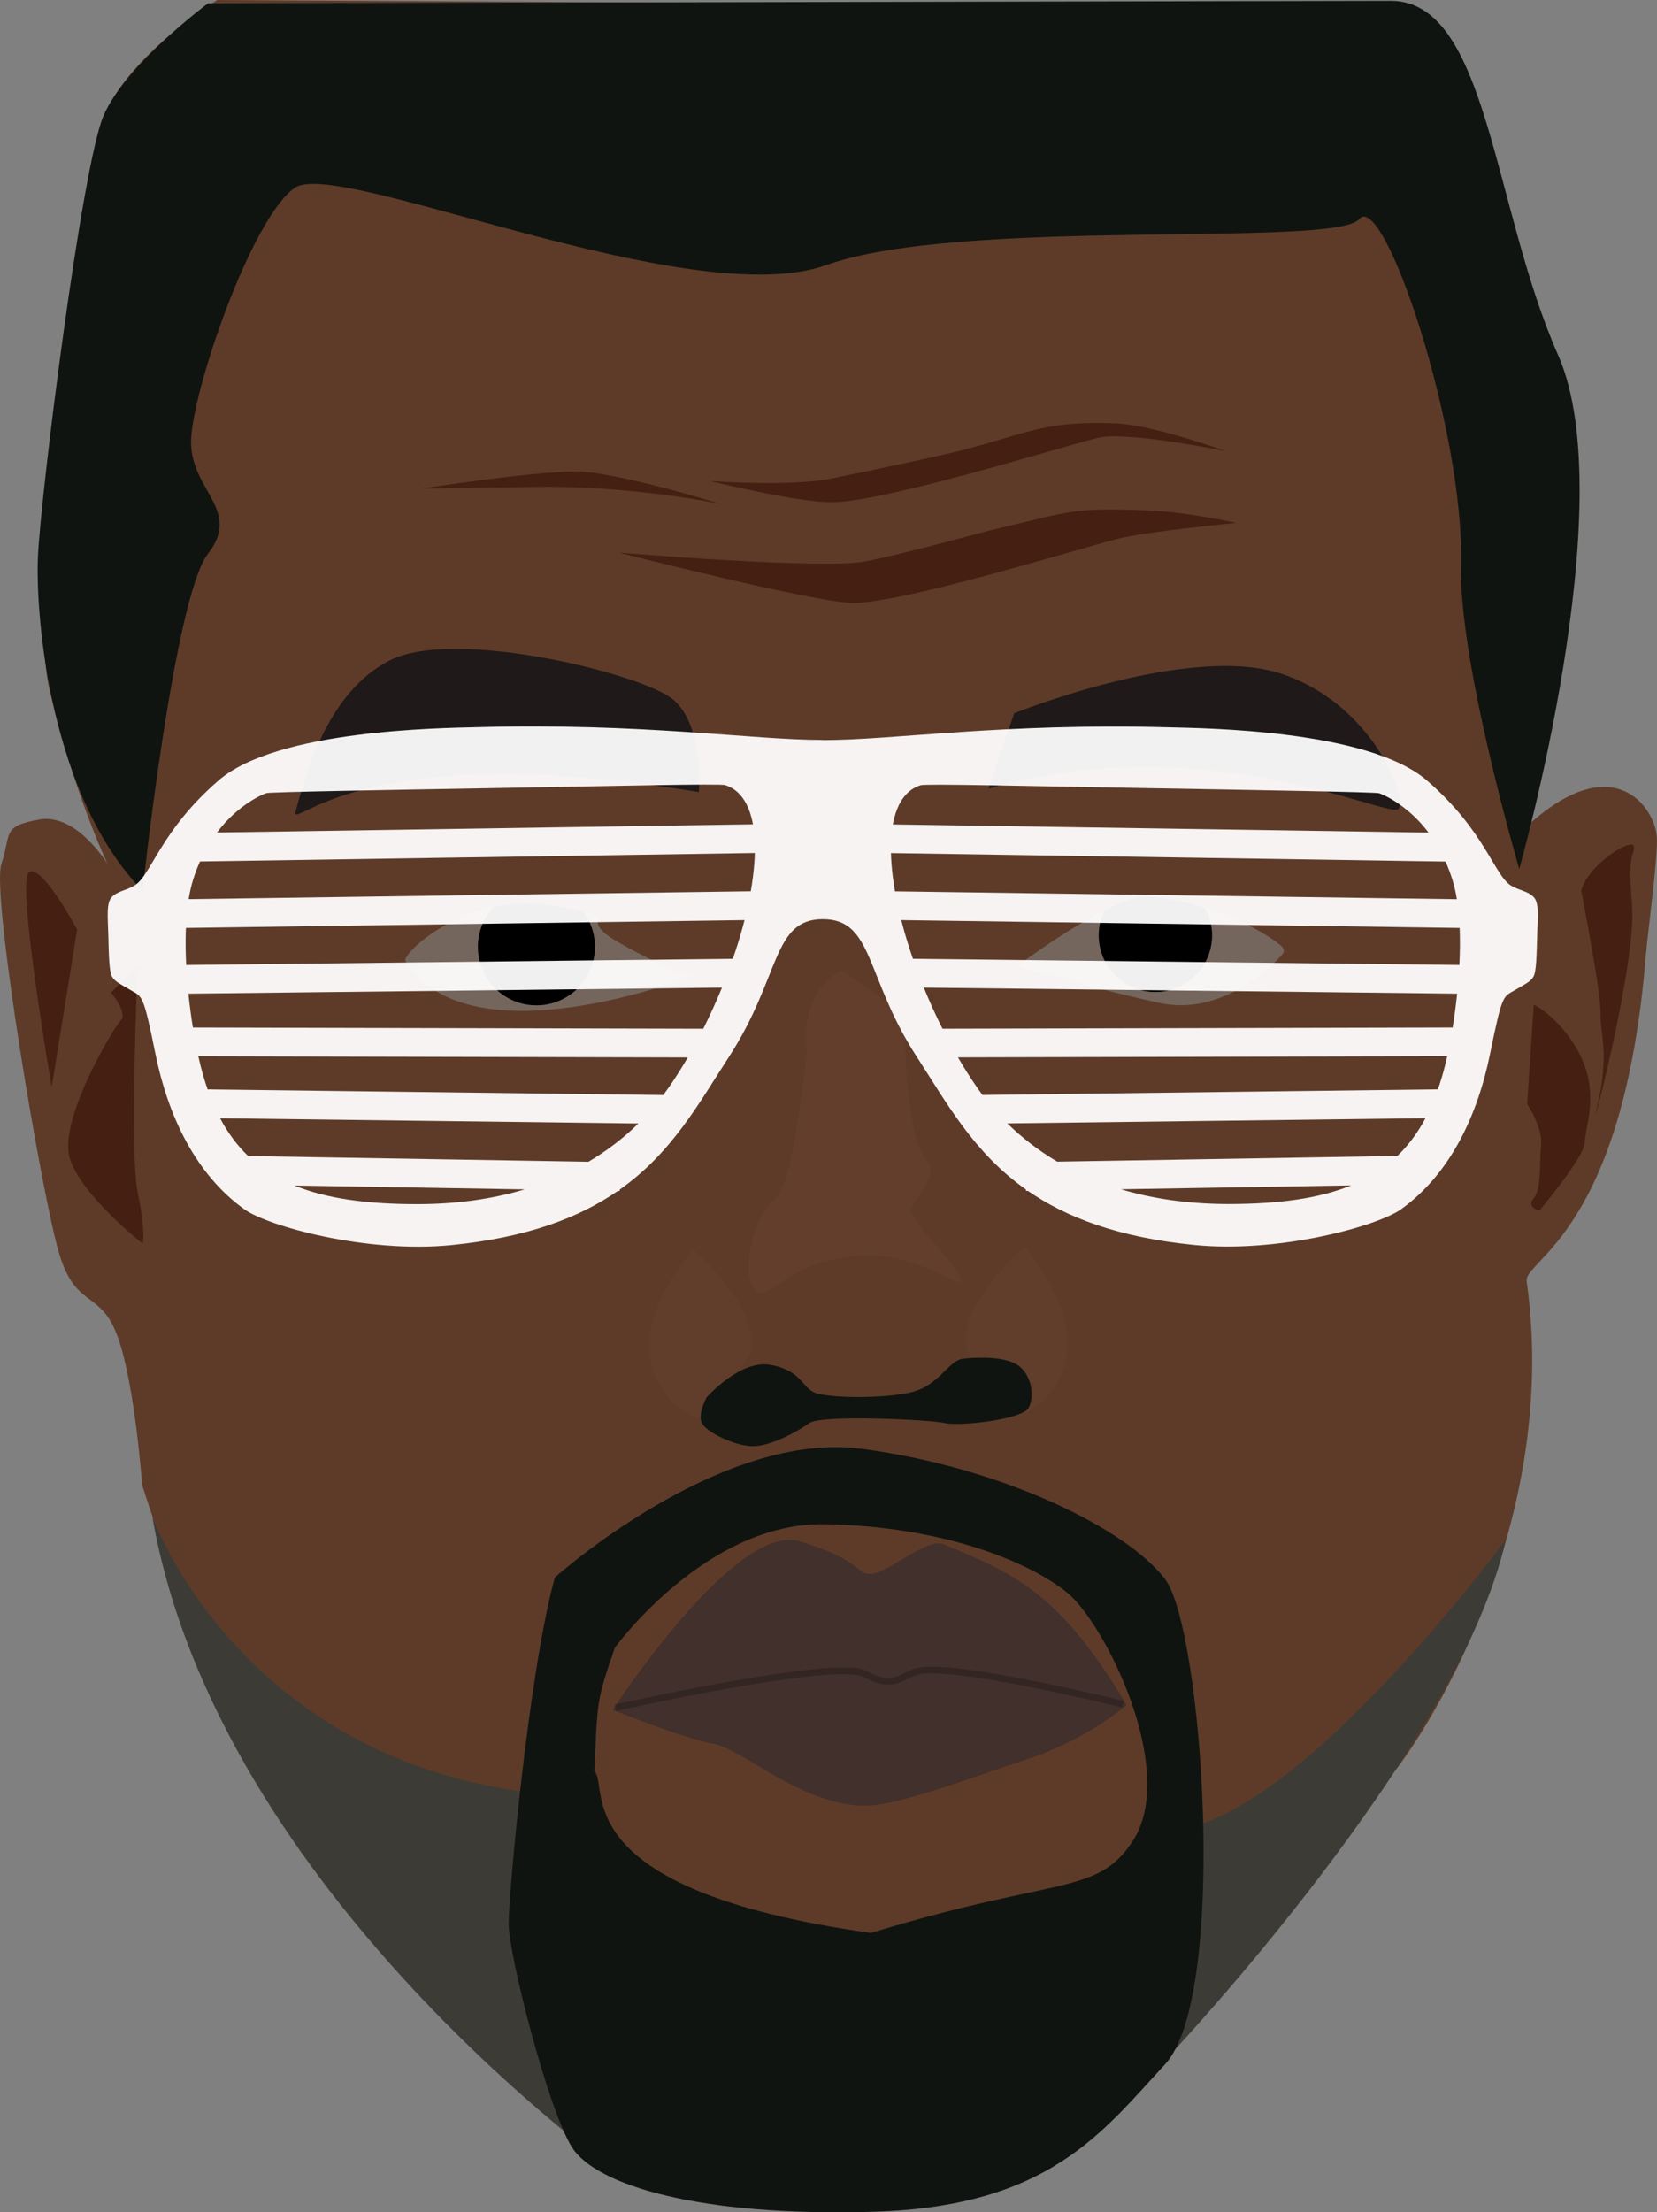 <?xml version="1.0" encoding="UTF-8" standalone="no"?>
<!-- Created with Inkscape (http://www.inkscape.org/) -->

<svg
   xmlns:dc="http://purl.org/dc/elements/1.1/"
   xmlns:cc="http://creativecommons.org/ns#"
   xmlns:rdf="http://www.w3.org/1999/02/22-rdf-syntax-ns#"
   xmlns:svg="http://www.w3.org/2000/svg"
   xmlns="http://www.w3.org/2000/svg"
   xmlns:sodipodi="http://sodipodi.sourceforge.net/DTD/sodipodi-0.dtd"
   xmlns:inkscape="http://www.inkscape.org/namespaces/inkscape"
   id="svg9051"
   version="1.1"
   inkscape:version="0.91 r13725"
   width="250.935"
   height="334.893"
   viewBox="0 0 250.935 334.893"
   sodipodi:docname="kanye.svg">
  <rect x="0" y="0" width="250.935" height="334.893" fill="#808080" stroke="none"/>
  <defs
     id="defs9055" />
  <sodipodi:namedview
     pagecolor="#ffffff"
     bordercolor="#666666"
     borderopacity="1"
     objecttolerance="10"
     gridtolerance="10"
     guidetolerance="10"
     inkscape:pageopacity="0"
     inkscape:pageshadow="2"
     inkscape:window-width="1855"
     inkscape:window-height="1056"
     id="namedview9053"
     showgrid="false"
     inkscape:zoom="2.7244324"
     inkscape:cx="95.200717"
     inkscape:cy="189.33639"
     inkscape:window-x="65"
     inkscape:window-y="24"
     inkscape:window-maximized="1"
     inkscape:current-layer="svg9051"
     fit-margin-top="0"
     fit-margin-left="0"
     fit-margin-right="0"
     fit-margin-bottom="0" />
  <g
     inkscape:groupmode="layer"
     id="layer2"
     inkscape:label="Skin"
     style="display:inline"
     sodipodi:insensitive="true"
     transform="translate(-179.919,1.013)">
    <path
       style="fill:#5e3b28;fill-opacity:1;fill-rule:evenodd;stroke:none;stroke-width:1px;stroke-linecap:butt;stroke-linejoin:miter;stroke-opacity:1"
       d="m 212.825,-1.013 c 0,0 -13.496,8.305 -17.13,17.649 -3.634,9.344 -11.939,71.115 -8.305,86.687 3.634,15.573 8.824,26.473 8.824,26.473 0,0 -4.672,-7.786 -10.382,-6.748 -5.71,1.038 -4.153,2.076 -5.71,6.748 -1.557,4.672 6.229,50.87 8.824,59.176 2.595,8.305 6.229,5.191 8.824,12.458 2.595,7.267 3.67,22.321 3.67,22.321 0,0 12.94,43.084 37.337,71.634 24.397,28.55 43.671,35.988 49.832,37.374 6.813,1.533 41.07,-1.861 52.429,-6.996 8.991,-4.065 45.335,-55.248 47.629,-56.045 2.293,-0.797 28.226,-35.912 22.451,-76.768 -0.456,-3.225 14.619,-7.382 18.034,-49.178 0.321,-3.932 1.918,-15.336 1.674,-18.178 -0.384,-4.476 -6.529,-13.259 -19.23,-1.935 -9.882,8.81 31.533,-41.941 -21.321,-123.603 z"
       id="path9601"
       inkscape:connector-curvature="0"
       sodipodi:nodetypes="csscsssscsssssssscc" />
  </g>
  <g
     inkscape:groupmode="layer"
     id="layer1"
     inkscape:label="Eyes"
     style="display:inline"
     sodipodi:insensitive="true"
     transform="translate(-179.919,1.013)">
    <path
       style="fill:#75665d;fill-opacity:1;fill-rule:evenodd;stroke:none;stroke-width:1px;stroke-linecap:butt;stroke-linejoin:miter;stroke-opacity:1"
       d="m 254.668,136.301 c -8.447,1.768 -13.768,7.404 -13.354,8.129 9.568,15.562 43.332,2.332 43.332,2.332 0,0 -3.12,-0.642 -10.92,-5.047 -6.44,-3.637 -0.427,-3.604 -5.518,-4.744 a 8.855,8.855 0 0 1 0.398,0.557 8.855,8.855 0 0 1 0.439,0.768 8.855,8.855 0 0 1 0.361,0.807 8.855,8.855 0 0 1 0.279,0.84 8.855,8.855 0 0 1 0.193,0.865 8.855,8.855 0 0 1 0.107,0.879 8.855,8.855 0 0 1 0.021,0.625 8.855,8.855 0 0 1 -0.043,0.885 8.855,8.855 0 0 1 -0.133,0.875 8.855,8.855 0 0 1 -0.219,0.857 8.855,8.855 0 0 1 -0.305,0.832 8.855,8.855 0 0 1 -0.385,0.797 8.855,8.855 0 0 1 -0.463,0.754 8.855,8.855 0 0 1 -0.535,0.705 8.855,8.855 0 0 1 -0.604,0.648 8.855,8.855 0 0 1 -0.664,0.584 8.855,8.855 0 0 1 -0.721,0.514 8.855,8.855 0 0 1 -0.768,0.441 8.855,8.855 0 0 1 -0.809,0.361 8.855,8.855 0 0 1 -0.84,0.279 8.855,8.855 0 0 1 -0.863,0.193 8.855,8.855 0 0 1 -0.879,0.107 8.855,8.855 0 0 1 -0.625,0.021 8.855,8.855 0 0 1 -0.885,-0.045 8.855,8.855 0 0 1 -0.875,-0.131 8.855,8.855 0 0 1 -0.857,-0.219 8.855,8.855 0 0 1 -0.832,-0.305 8.855,8.855 0 0 1 -0.797,-0.385 8.855,8.855 0 0 1 -0.754,-0.463 8.855,8.855 0 0 1 -0.705,-0.535 8.855,8.855 0 0 1 -0.648,-0.604 8.855,8.855 0 0 1 -0.584,-0.666 8.855,8.855 0 0 1 -0.516,-0.719 8.855,8.855 0 0 1 -0.439,-0.768 8.855,8.855 0 0 1 -0.361,-0.809 8.855,8.855 0 0 1 -0.279,-0.84 8.855,8.855 0 0 1 -0.193,-0.863 8.855,8.855 0 0 1 -0.107,-0.879 8.855,8.855 0 0 1 -0.021,-0.627 8.855,8.855 0 0 1 0.043,-0.883 8.855,8.855 0 0 1 0.133,-0.877 8.855,8.855 0 0 1 0.219,-0.857 8.855,8.855 0 0 1 0.305,-0.83 8.855,8.855 0 0 1 0.385,-0.797 8.855,8.855 0 0 1 0.463,-0.756 8.855,8.855 0 0 1 0.535,-0.705 8.855,8.855 0 0 1 0.285,-0.305 z"
       id="path4198"
       inkscape:connector-curvature="0" />
    <path
       style="fill:#000000;fill-opacity:1;fill-rule:evenodd;stroke:none;stroke-width:1px;stroke-linecap:butt;stroke-linejoin:miter;stroke-opacity:1"
       d="m 254.668,136.301 a 8.855,8.855 0 0 0 -0.285,0.305 8.855,8.855 0 0 0 -0.535,0.705 8.855,8.855 0 0 0 -0.463,0.756 8.855,8.855 0 0 0 -0.385,0.797 8.855,8.855 0 0 0 -0.305,0.83 8.855,8.855 0 0 0 -0.219,0.857 8.855,8.855 0 0 0 -0.133,0.877 8.855,8.855 0 0 0 -0.043,0.883 8.855,8.855 0 0 0 0.021,0.627 8.855,8.855 0 0 0 0.107,0.879 8.855,8.855 0 0 0 0.193,0.863 8.855,8.855 0 0 0 0.279,0.84 8.855,8.855 0 0 0 0.361,0.809 8.855,8.855 0 0 0 0.439,0.768 8.855,8.855 0 0 0 0.516,0.719 8.855,8.855 0 0 0 0.584,0.666 8.855,8.855 0 0 0 0.648,0.604 8.855,8.855 0 0 0 0.705,0.535 8.855,8.855 0 0 0 0.754,0.463 8.855,8.855 0 0 0 0.797,0.385 8.855,8.855 0 0 0 0.832,0.305 8.855,8.855 0 0 0 0.857,0.219 8.855,8.855 0 0 0 0.875,0.131 8.855,8.855 0 0 0 0.885,0.045 8.855,8.855 0 0 0 0.625,-0.021 8.855,8.855 0 0 0 0.879,-0.107 8.855,8.855 0 0 0 0.863,-0.193 8.855,8.855 0 0 0 0.84,-0.279 8.855,8.855 0 0 0 0.809,-0.361 8.855,8.855 0 0 0 0.768,-0.441 8.855,8.855 0 0 0 0.721,-0.514 8.855,8.855 0 0 0 0.664,-0.584 8.855,8.855 0 0 0 0.604,-0.648 8.855,8.855 0 0 0 0.535,-0.705 8.855,8.855 0 0 0 0.463,-0.754 8.855,8.855 0 0 0 0.385,-0.797 8.855,8.855 0 0 0 0.305,-0.832 8.855,8.855 0 0 0 0.219,-0.857 8.855,8.855 0 0 0 0.133,-0.875 8.855,8.855 0 0 0 0.043,-0.885 8.855,8.855 0 0 0 -0.021,-0.625 8.855,8.855 0 0 0 -0.107,-0.879 8.855,8.855 0 0 0 -0.193,-0.865 8.855,8.855 0 0 0 -0.279,-0.84 8.855,8.855 0 0 0 -0.361,-0.807 8.855,8.855 0 0 0 -0.439,-0.768 8.855,8.855 0 0 0 -0.398,-0.557 c -1.075,-0.241 -1.933,-0.453 -4.301,-0.854 -3.358,-0.567 -6.466,-0.397 -9.24,0.184 z"
       id="path4145"
       inkscape:connector-curvature="0" />
    <path
       style="fill:#75665d;fill-opacity:1;fill-rule:evenodd;stroke:none;stroke-width:1px;stroke-linecap:butt;stroke-linejoin:miter;stroke-opacity:1"
       d="m 347.18,136.832 c -6.128,3.04 -13.166,8.369 -13.166,8.369 0,0 11.012,3.304 21.473,5.598 10.461,2.294 18.629,-7.34 18.629,-7.34 0,0 0.642,-0.643 -0.275,-1.377 -3.005,-2.404 -7.251,-4.333 -11.436,-5.639 a 8.58,8.58 0 0 1 0.133,0.232 8.58,8.58 0 0 1 0.35,0.783 8.58,8.58 0 0 1 0.271,0.812 8.58,8.58 0 0 1 0.188,0.838 8.58,8.58 0 0 1 0.104,0.852 8.58,8.58 0 0 1 0.021,0.607 8.58,8.58 0 0 1 -0.043,0.855 8.58,8.58 0 0 1 -0.129,0.848 8.58,8.58 0 0 1 -0.211,0.832 8.58,8.58 0 0 1 -0.295,0.805 8.58,8.58 0 0 1 -0.373,0.773 8.58,8.58 0 0 1 -0.449,0.73 8.58,8.58 0 0 1 -0.518,0.684 8.58,8.58 0 0 1 -0.586,0.627 8.58,8.58 0 0 1 -0.643,0.566 8.58,8.58 0 0 1 -0.699,0.498 8.58,8.58 0 0 1 -0.744,0.426 8.58,8.58 0 0 1 -0.781,0.352 8.58,8.58 0 0 1 -0.814,0.27 8.58,8.58 0 0 1 -0.836,0.188 8.58,8.58 0 0 1 -0.852,0.104 8.58,8.58 0 0 1 -0.607,0.021 8.58,8.58 0 0 1 -0.857,-0.043 8.58,8.58 0 0 1 -0.848,-0.127 8.58,8.58 0 0 1 -0.83,-0.213 8.58,8.58 0 0 1 -0.807,-0.293 8.58,8.58 0 0 1 -0.771,-0.373 8.58,8.58 0 0 1 -0.73,-0.449 8.58,8.58 0 0 1 -0.684,-0.52 8.58,8.58 0 0 1 -0.627,-0.584 8.58,8.58 0 0 1 -0.566,-0.645 8.58,8.58 0 0 1 -0.5,-0.697 8.58,8.58 0 0 1 -0.426,-0.744 8.58,8.58 0 0 1 -0.35,-0.783 8.58,8.58 0 0 1 -0.271,-0.812 8.58,8.58 0 0 1 -0.188,-0.838 8.58,8.58 0 0 1 -0.104,-0.852 8.58,8.58 0 0 1 -0.021,-0.605 8.58,8.58 0 0 1 0.043,-0.857 8.58,8.58 0 0 1 0.129,-0.848 8.58,8.58 0 0 1 0.211,-0.832 8.58,8.58 0 0 1 0.295,-0.805 8.58,8.58 0 0 1 0.191,-0.395 z"
       id="path4209"
       inkscape:connector-curvature="0" />
    <path
       style="fill:#000000;fill-opacity:1;fill-rule:evenodd;stroke:none;stroke-width:1px;stroke-linecap:butt;stroke-linejoin:miter;stroke-opacity:1"
       d="m 347.18,136.832 a 8.58,8.58 0 0 0 -0.191,0.395 8.58,8.58 0 0 0 -0.295,0.805 8.58,8.58 0 0 0 -0.211,0.832 8.58,8.58 0 0 0 -0.129,0.848 8.58,8.58 0 0 0 -0.043,0.857 8.58,8.58 0 0 0 0.021,0.605 8.58,8.58 0 0 0 0.104,0.852 8.58,8.58 0 0 0 0.188,0.838 8.58,8.58 0 0 0 0.271,0.812 8.58,8.58 0 0 0 0.35,0.783 8.58,8.58 0 0 0 0.426,0.744 8.58,8.58 0 0 0 0.5,0.697 8.58,8.58 0 0 0 0.566,0.645 8.58,8.58 0 0 0 0.627,0.584 8.58,8.58 0 0 0 0.684,0.52 8.58,8.58 0 0 0 0.73,0.449 8.58,8.58 0 0 0 0.771,0.373 8.58,8.58 0 0 0 0.807,0.293 8.58,8.58 0 0 0 0.83,0.213 8.58,8.58 0 0 0 0.848,0.127 8.58,8.58 0 0 0 0.857,0.043 8.58,8.58 0 0 0 0.607,-0.021 8.58,8.58 0 0 0 0.852,-0.104 8.58,8.58 0 0 0 0.836,-0.188 8.58,8.58 0 0 0 0.814,-0.27 8.58,8.58 0 0 0 0.781,-0.352 8.58,8.58 0 0 0 0.744,-0.426 8.58,8.58 0 0 0 0.699,-0.498 8.58,8.58 0 0 0 0.643,-0.566 8.58,8.58 0 0 0 0.586,-0.627 8.58,8.58 0 0 0 0.518,-0.684 8.58,8.58 0 0 0 0.449,-0.73 8.58,8.58 0 0 0 0.373,-0.773 8.58,8.58 0 0 0 0.295,-0.805 8.58,8.58 0 0 0 0.211,-0.832 8.58,8.58 0 0 0 0.129,-0.848 8.58,8.58 0 0 0 0.043,-0.855 8.58,8.58 0 0 0 -0.021,-0.607 8.58,8.58 0 0 0 -0.104,-0.852 8.58,8.58 0 0 0 -0.188,-0.838 8.58,8.58 0 0 0 -0.271,-0.812 8.58,8.58 0 0 0 -0.35,-0.783 8.58,8.58 0 0 0 -0.133,-0.232 c -3.186,-0.994 -6.345,-1.663 -8.844,-1.703 -1.644,-0.026 -3.946,0.884 -6.381,2.092 z"
       id="path4204"
       inkscape:connector-curvature="0" />
  </g>
  <g
     inkscape:groupmode="layer"
     id="layer4"
     inkscape:label="Goatie"
     style="display:inline"
     sodipodi:insensitive="true"
     transform="translate(-179.919,1.013)">
    <path
       style="fill:#3d3b36;fill-opacity:1;fill-rule:evenodd;stroke:none;stroke-width:1px;stroke-linecap:butt;stroke-linejoin:miter;stroke-opacity:1"
       d="m 202.978,228.522 c 0,0 13.671,38.547 61.297,42.211 4.772,0.367 10.277,57.994 10.277,57.994 0,0 -61.664,-42.945 -71.575,-100.204 z"
       id="path4220"
       inkscape:connector-curvature="0"
       sodipodi:nodetypes="cscc" />
    <path
       style="fill:#3d3b36;fill-opacity:1;fill-rule:evenodd;stroke:none;stroke-width:1px;stroke-linecap:butt;stroke-linejoin:miter;stroke-opacity:1"
       d="m 407.975,232.009 c 0,0 -29.547,40.192 -49.001,43.862 -19.454,3.67 -1.835,34.136 -1.835,34.136 0,0 43.862,-46.432 50.836,-77.998 z"
       id="path4222"
       inkscape:connector-curvature="0"
       sodipodi:nodetypes="cscc" />
    <path
       style="fill:#101410;fill-opacity:1;fill-rule:evenodd;stroke:none;stroke-width:1px;stroke-linecap:butt;stroke-linejoin:miter;stroke-opacity:1"
       d="m 306.342,218.049 c -20.487,0.1 -42.387,19.717 -42.387,19.717 -3.893,13.886 -7.008,47.756 -7.008,52.428 0,4.672 5.971,28.161 9.604,33.871 3.634,5.71 19.206,10.511 45.679,9.733 26.473,-0.779 34.518,-11.939 44.121,-22.32 9.603,-10.382 5.71,-65.924 0,-73.451 -5.71,-7.527 -24.395,-16.87 -45.938,-19.725 -1.346,-0.178 -2.706,-0.259 -4.072,-0.252 z m -1.639,11.672 c 17.908,0.26 31.146,5.709 36.855,10.381 5.71,4.672 16.871,26.994 9.863,37.635 -5.401,8.213 -11.381,5.237 -39.623,13.856 -46.978,-6.627 -39.437,-22.275 -41.875,-24.498 0.524,-10.353 0.16,-10.239 3.115,-18.686 0,0 13.756,-18.947 31.664,-18.688 z"
       id="path4212"
       inkscape:connector-curvature="0"
       sodipodi:nodetypes="scsssssssssccccs" />
  </g>
  <g
     inkscape:groupmode="layer"
     id="layer5"
     inkscape:label="Hair"
     style="display:inline"
     sodipodi:insensitive="true"
     transform="translate(-179.919,1.013)">
    <path
       style="fill:#101410;fill-opacity:1;fill-rule:evenodd;stroke:none;stroke-width:1px;stroke-linecap:butt;stroke-linejoin:miter;stroke-opacity:1"
       d="m 201.51,133.823 c 0,0 4.772,-44.413 9.91,-51.02 5.139,-6.607 -2.569,-9.543 -2.569,-16.884 0,-7.341 9.176,-34.136 15.783,-38.54 6.607,-4.405 59.829,19.087 80.384,11.746 20.555,-7.341 77.08,-2.569 80.751,-6.974 3.67,-4.405 15.933,31.822 15.416,52.488 -0.367,14.682 8.809,45.881 8.809,45.881 0,0 15.783,-55.424 5.873,-77.814 -9.91,-22.39 -10.644,-53.619 -25.326,-53.589 l -179.12,0.367 c 0,0 -12.524,9.317 -15.828,17.025 -3.303,7.708 -9.569,57.727 -9.936,66.903 -0.367,9.176 1.906,36.097 15.854,50.412 z"
       id="path4227"
       inkscape:connector-curvature="0"
       sodipodi:nodetypes="csssssscsscssc" />
  </g>
  <g
     inkscape:groupmode="layer"
     id="layer6"
     inkscape:label="Eyebrows"
     sodipodi:insensitive="true"
     style="display:inline"
     transform="translate(-179.919,1.013)">
    <path
       style="fill:#1f1919;fill-opacity:1;fill-rule:evenodd;stroke:none;stroke-width:1px;stroke-linecap:butt;stroke-linejoin:miter;stroke-opacity:1"
       d="m 285.757,118.896 c 0,0 0.779,-10.122 -3.893,-14.015 -4.672,-3.893 -32.962,-10.901 -42.825,-5.969 -9.863,4.931 -12.977,18.168 -14.275,22.58 -1.298,4.412 7.786,-11.42 60.993,-2.595 z"
       id="path4230"
       inkscape:connector-curvature="0" />
    <path
       style="fill:#1f1919;fill-opacity:1;fill-rule:evenodd;stroke:none;stroke-width:1px;stroke-linecap:butt;stroke-linejoin:miter;stroke-opacity:1"
       d="m 329.619,118.377 3.893,-11.42 c 0,0 26.473,-10.641 40.489,-5.969 14.015,4.672 19.206,19.206 17.649,20.504 -1.557,1.298 -29.588,-12.458 -62.031,-3.115 z"
       id="path4232"
       inkscape:connector-curvature="0" />
  </g>
  <g
     inkscape:groupmode="layer"
     id="layer7"
     inkscape:label="Mouth"
     style="display:inline"
     sodipodi:insensitive="true"
     transform="translate(-179.919,1.013)">
    <path
       style="fill:#41302b;fill-opacity:1;fill-rule:evenodd;stroke:none;stroke-width:1px;stroke-linecap:butt;stroke-linejoin:miter;stroke-opacity:1"
       d="m 272.717,257.807 c 0,0 18.536,-28.446 28.263,-25.51 9.727,2.936 8.56,5.071 10.828,4.955 2.62,-0.133 8.454,-5.542 11.011,-4.496 11.113,4.543 17.697,7.625 27.712,24.317 0,0 -5.873,5.185 -14.888,8.167 -9.016,2.982 -19.339,6.882 -24.202,7.066 -9.727,0.367 -19.087,-8.626 -23.491,-9.36 -4.405,-0.734 -15.233,-5.139 -15.233,-5.139 z"
       id="path4235"
       inkscape:connector-curvature="0"
       sodipodi:nodetypes="csssssssc" />
    <path
       style="fill:none;fill-rule:evenodd;stroke:#000000;stroke-width:1px;stroke-linecap:butt;stroke-linejoin:miter;stroke-opacity:0.221"
       d="m 273.084,257.518 c 0,0 33.401,-7.524 37.806,-5.139 4.405,2.386 5.361,0.36 7.892,-0.367 5.193,-1.492 31.199,4.955 31.199,4.955"
       id="path4258"
       inkscape:connector-curvature="0"
       sodipodi:nodetypes="cssc" />
  </g>
  <g
     inkscape:groupmode="layer"
     id="layer8"
     inkscape:label="Forehead"
     sodipodi:insensitive="true"
     transform="translate(-179.919,1.013)">
    <path
       style="fill:#451f12;fill-opacity:1;fill-rule:evenodd;stroke:none;stroke-width:1px;stroke-linecap:butt;stroke-linejoin:miter;stroke-opacity:1"
       d="m 243.711,72.957 c 0,0 11.89,-0.178 17.389,-0.26 14.749,-0.218 28.031,2.595 28.031,2.595 0,0 -16.086,-4.965 -22.061,-4.931 -6.997,0.039 -23.359,2.595 -23.359,2.595 z"
       id="path4261"
       inkscape:connector-curvature="0"
       sodipodi:nodetypes="cscsc" />
    <path
       style="fill:#451f12;fill-opacity:1;fill-rule:evenodd;stroke:none;stroke-width:1px;stroke-linecap:butt;stroke-linejoin:miter;stroke-opacity:1"
       d="m 287.399,71.792 c 0,0 13.611,3.388 18.903,3.212 8.259,-0.275 33.358,-8.076 39.825,-9.727 4.313,-1.101 19.454,2.019 19.454,2.019 0,0 -10.964,-3.987 -16.701,-4.221 -11.651,-0.475 -14.062,1.938 -25.418,4.588 -2.893,0.675 -10.334,2.284 -17.618,3.762 -6.332,1.285 -18.444,0.367 -18.444,0.367 z"
       id="path4263"
       inkscape:connector-curvature="0"
       sodipodi:nodetypes="csscsssc" />
    <path
       style="fill:#451f12;fill-opacity:1;fill-rule:evenodd;stroke:none;stroke-width:1px;stroke-linecap:butt;stroke-linejoin:miter;stroke-opacity:1"
       d="m 273.649,82.639 c 0,0 30.481,7.8 35.773,7.624 8.259,-0.275 33.358,-8.076 39.825,-9.727 4.313,-1.101 17.896,-2.393 17.896,-2.393 0,0 -7.46,-1.651 -13.197,-1.885 -11.651,-0.475 -11.726,0.122 -23.082,2.771 -2.893,0.675 -12.54,3.452 -19.824,4.93 -6.332,1.285 -37.391,-1.32 -37.391,-1.32 z"
       id="path4263-3"
       inkscape:connector-curvature="0"
       sodipodi:nodetypes="csscsssc" />
  </g>
  <g
     inkscape:groupmode="layer"
     id="layer9"
     inkscape:label="Nose"
     sodipodi:insensitive="true"
     transform="translate(-179.919,1.013)">
    <path
       style="fill:#633e2c;fill-opacity:1;fill-rule:evenodd;stroke:none;stroke-width:1px;stroke-linecap:butt;stroke-linejoin:miter;stroke-opacity:1"
       d="m 307.299,145.888 c 0,0 10.382,6.229 9.863,9.344 -0.519,3.115 0.52,16.581 2.905,19.15 2.386,2.569 -1.652,6.056 -2.202,7.524 -0.551,1.468 6.79,8.259 7.525,10.644 0.734,2.386 -6.24,-4.264 -15.6,-3.487 -11.707,0.972 -13.764,8.075 -15.783,4.772 -2.019,-3.303 0.551,-11.379 3.303,-13.397 2.753,-2.019 4.588,-20.371 4.772,-21.839 0.184,-1.468 -1.494,-8.72 5.217,-12.711 z"
       id="path4285"
       inkscape:connector-curvature="0"
       sodipodi:nodetypes="cssssssssc" />
  </g>
  <path
     style="fill:#633e2c;fill-opacity:0.784;fill-rule:evenodd;stroke:none;stroke-width:1px;stroke-linecap:butt;stroke-linejoin:miter;stroke-opacity:1"
     d="m 104.911,189.159 c 0,0 13.338,11.328 7.341,17.802 -2.05,2.213 -6.006,7.83 -6.006,7.83 -5.019,-1.284 -14.182,-10.033 -1.335,-25.632 z"
     id="path4287"
     inkscape:connector-curvature="0"
     sodipodi:nodetypes="cssc" />
  <path
     sodipodi:nodetypes="cssc"
     inkscape:connector-curvature="0"
     id="path4289"
     d="m 155.137,188.792 c 0,0 -13.338,11.328 -7.341,17.802 2.05,2.213 6.006,7.83 6.006,7.83 5.019,-1.284 14.182,-10.033 1.335,-25.632 z"
     style="fill:#633e2c;fill-opacity:0.784;fill-rule:evenodd;stroke:none;stroke-width:1px;stroke-linecap:butt;stroke-linejoin:miter;stroke-opacity:1" />
  <path
     style="fill:#101410;fill-opacity:1;fill-rule:evenodd;stroke:none;stroke-width:1px;stroke-linecap:butt;stroke-linejoin:miter;stroke-opacity:1"
     d="m 107.006,211.527 c 0,0 5.061,-5.71 9.603,-4.931 4.542,0.779 4.802,3.244 6.618,4.153 1.817,0.908 10.511,1.038 14.794,0 4.282,-1.038 5.58,-4.802 7.786,-5.061 2.206,-0.26 6.489,-0.389 8.435,1.038 1.947,1.427 2.466,4.542 1.557,6.359 -0.908,1.817 -10.511,2.855 -12.718,2.336 -2.206,-0.519 -18.687,-1.298 -20.504,0 -1.817,1.298 -5.84,3.504 -8.565,3.504 -2.725,0 -7.267,-2.206 -7.786,-3.634 -0.519,-1.427 0.779,-3.763 0.779,-3.763 z"
     id="path4281"
     inkscape:connector-curvature="0" />
  <g
     inkscape:groupmode="layer"
     id="layer10"
     inkscape:label="Ears"
     sodipodi:insensitive="true"
     transform="translate(-179.919,1.013)">
    <path
       style="fill:#451f12;fill-opacity:1;fill-rule:evenodd;stroke:none;stroke-width:1px;stroke-linecap:butt;stroke-linejoin:miter;stroke-opacity:1"
       d="m 187.746,163.554 3.854,-23.858 c 0,0 -5.506,-10.277 -7.341,-8.626 -1.835,1.652 3.487,32.484 3.487,32.484 z"
       id="path4292"
       inkscape:connector-curvature="0" />
    <path
       style="fill:#451f12;fill-opacity:1;fill-rule:evenodd;stroke:none;stroke-width:1px;stroke-linecap:butt;stroke-linejoin:miter;stroke-opacity:1"
       d="m 200.776,145.201 c 0,0 -1.285,28.079 0,34.319 1.285,6.24 0.734,7.708 0.734,7.708 0,0 -9.176,-7.157 -11.011,-12.847 -1.835,-5.689 6.607,-19.821 7.708,-20.922 1.101,-1.101 -1.468,-4.221 -1.468,-4.221 z"
       id="path4294"
       inkscape:connector-curvature="0" />
    <path
       style="fill:#451f12;fill-opacity:1;fill-rule:evenodd;stroke:none;stroke-width:1px;stroke-linecap:butt;stroke-linejoin:miter;stroke-opacity:1"
       d="m 412.196,151.074 -1.009,15.049 c 0,0 2.386,3.487 2.111,6.24 -0.275,2.753 0.092,6.607 -1.101,7.983 -1.193,1.376 0.826,1.927 0.826,1.927 0,0 6.79,-8.075 6.882,-10.277 0.092,-2.202 1.652,-6.056 0.275,-10.828 -1.376,-4.772 -5.414,-8.809 -7.983,-10.094 z"
       id="path4296"
       inkscape:connector-curvature="0" />
    <path
       style="fill:#451f12;fill-opacity:1;fill-rule:evenodd;stroke:none;stroke-width:1px;stroke-linecap:butt;stroke-linejoin:miter;stroke-opacity:1"
       d="m 419.372,133.823 c 0,0 3.028,15.416 2.936,18.536 -0.092,3.12 1.376,5.965 -0.459,13.948 -1.835,7.983 5.965,-21.381 5.23,-30.19 -0.734,-8.809 0.459,-7.524 0.275,-8.993 -0.184,-1.468 -6.974,2.753 -7.983,6.699 z"
       id="path4298"
       inkscape:connector-curvature="0" />
  </g>
  <g
     inkscape:groupmode="layer"
     id="layer11"
     inkscape:label="Glasses"
     sodipodi:insensitive="true"
     transform="translate(-179.919,1.013)">
    <path
       inkscape:connector-curvature="0"
       style="fill:#ffffff;fill-opacity:0.941"
       d="m 412.149,134.753 c -0.906,-0.899 -2.143,-0.953 -3.373,-1.69 -2.592,-1.551 -3.896,-8.25 -12.766,-15.928 -8.87,-7.678 -33.76,-7.902 -38.951,-8.044 -25.214,-0.695 -41.761,1.932 -52.521,1.932 0,-0.007 0,-0.013 0,-0.02 -10.765,0 -27.317,-2.626 -52.543,-1.932 -5.196,0.142 -30.093,0.368 -38.968,8.049 -8.875,7.68 -10.18,14.384 -12.771,15.938 -1.23,0.734 -2.467,0.789 -3.373,1.688 -0.906,0.899 -0.637,3.037 -0.563,5.796 0.077,2.758 0.102,5.482 0.563,6.278 0.461,0.797 1.207,1.093 2.893,2.094 1.685,1.001 1.825,0.441 3.694,9.659 1.872,9.219 6.002,18.151 13.496,23.503 3.528,2.519 18.484,6.682 31.33,5.392 11.544,-1.158 19.393,-4.185 25.186,-8.198 l 0.291,0.005 -0.002,-0.207 c 7.959,-5.621 12.002,-13.112 16.54,-20.095 7.857,-12.089 6.515,-20.847 14.227,-20.847 0,0.002 0,0.005 0,0.005 7.707,0 6.368,8.753 14.22,20.837 4.536,6.978 8.576,14.466 16.533,20.085 l -0.002,0.207 0.291,-0.005 c 5.791,4.008 13.637,7.035 25.176,8.193 12.841,1.287 27.79,-2.87 31.315,-5.39 7.491,-5.35 11.618,-14.277 13.491,-23.491 1.872,-9.214 2.009,-8.653 3.694,-9.654 1.685,-1.001 2.432,-1.297 2.89,-2.091 0.461,-0.794 0.485,-3.518 0.563,-6.276 0.077,-2.758 0.346,-4.894 -0.56,-5.793 z M 220.259,119.049 c 0.535,-0.177 18.24,-0.478 36.03,-0.787 16.931,-0.294 32.759,-0.675 33.451,-0.421 0.53,0.194 3.291,0.896 4.205,5.932 l -81.167,1.237 c 3.309,-4.381 7.103,-5.838 7.481,-5.962 z m 22.811,62.22 c -7.665,0 -13.754,-0.856 -18.559,-2.818 l 34.865,0.583 c -4.73,1.417 -10.142,2.236 -16.306,2.236 z m 25.963,-6.418 -51.525,-0.861 c -1.673,-1.603 -3.079,-3.498 -4.257,-5.718 l 63.345,0.787 c -2.161,2.119 -4.67,4.085 -7.563,5.793 z m 12.191,-11.29 c -0.279,0.401 -0.568,0.799 -0.864,1.195 l -68.999,-0.854 c -0.391,-1.123 -0.747,-2.308 -1.063,-3.56 -0.115,-0.453 -0.229,-0.941 -0.346,-1.456 l 74.124,0.174 c -0.924,1.586 -1.877,3.097 -2.853,4.501 z m 5.198,-8.843 -77.294,-0.182 c -0.259,-1.611 -0.493,-3.343 -0.677,-5.128 l 80.801,-0.916 c -0.866,2.119 -1.817,4.21 -2.831,6.226 z m 4.476,-10.59 -82.785,0.939 c -0.097,-1.902 -0.119,-3.801 -0.042,-5.611 l 84.6,-1.185 c -0.493,1.922 -1.09,3.886 -1.773,5.858 z m 3.259,-14.534 c -0.097,1.379 -0.281,2.823 -0.543,4.312 l -85.126,1.192 c 0.169,-1.048 0.391,-2.034 0.67,-2.93 0.311,-0.993 0.662,-1.917 1.046,-2.773 l 84.025,-1.28 c -0.012,0.473 -0.035,0.963 -0.072,1.479 z m 25.174,-11.735 c 0.69,-0.254 16.515,0.127 33.436,0.421 17.782,0.309 35.483,0.61 36.015,0.787 0.376,0.124 4.17,1.581 7.478,5.957 l -81.132,-1.235 c 0.914,-5.036 3.672,-5.736 4.202,-5.93 z m -4.416,11.745 c -0.037,-0.515 -0.06,-1.006 -0.072,-1.476 l 83.99,1.28 c 0.383,0.856 0.734,1.78 1.043,2.773 0.279,0.896 0.5,1.88 0.67,2.928 l -85.091,-1.192 c -0.259,-1.491 -0.443,-2.935 -0.54,-4.312 z m 51.067,51.647 c -6.159,0 -11.571,-0.819 -16.299,-2.233 l 34.85,-0.583 c -4.805,1.959 -10.889,2.816 -18.552,2.816 z m 25.552,-7.277 -51.503,0.861 c -2.893,-1.708 -5.402,-3.672 -7.561,-5.791 l 63.32,-0.784 c -1.178,2.216 -2.587,4.11 -4.257,5.713 z m 7.207,-13.64 c -0.316,1.25 -0.672,2.435 -1.063,3.557 l -68.971,0.854 c -0.299,-0.396 -0.585,-0.794 -0.864,-1.195 -0.973,-1.404 -1.929,-2.915 -2.85,-4.499 l 74.092,-0.174 c -0.115,0.518 -0.229,1.006 -0.344,1.456 z m 1.168,-5.801 -77.261,0.182 c -1.013,-2.016 -1.964,-4.105 -2.828,-6.224 l 80.766,0.914 c -0.184,1.785 -0.416,3.518 -0.677,5.128 z m 1.016,-9.468 -82.751,-0.936 c -0.682,-1.969 -1.277,-3.933 -1.77,-5.858 l 84.565,1.185 c 0.075,1.81 0.052,3.707 -0.045,5.609 z"
       id="path4349" />
  </g>
</svg>
